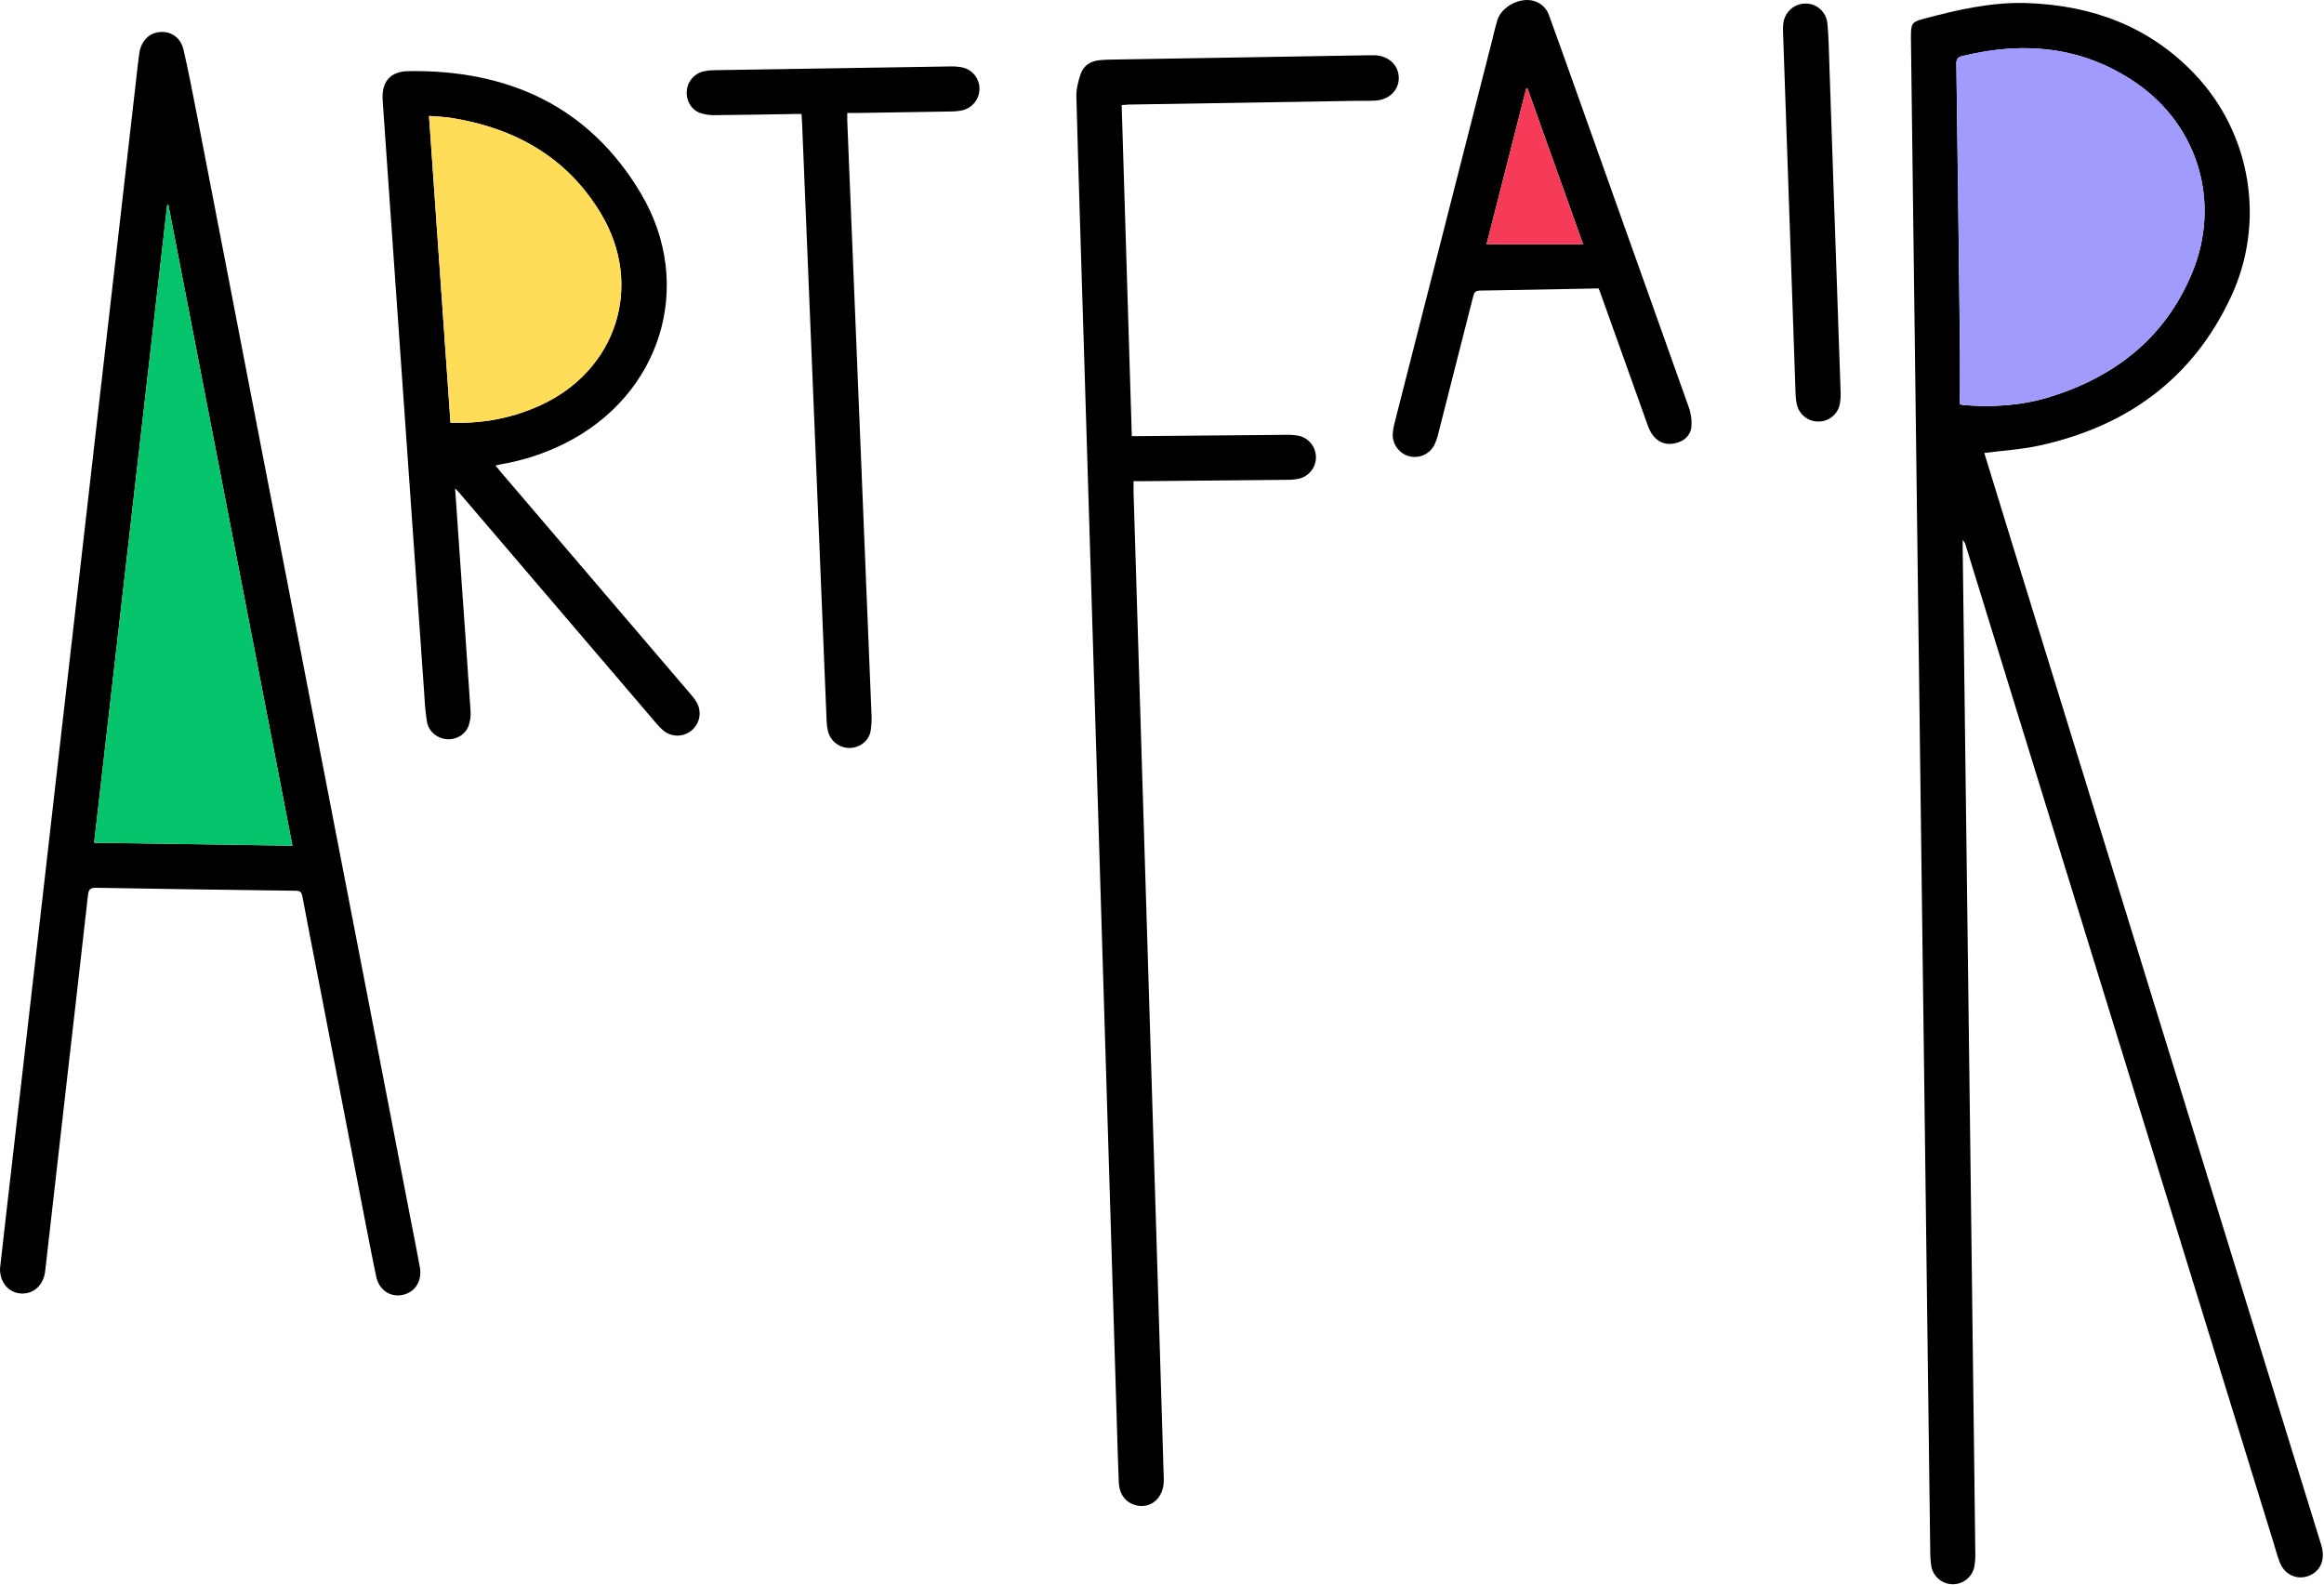 <?xml version="1.0" encoding="UTF-8" standalone="no"?>
<!DOCTYPE svg PUBLIC "-//W3C//DTD SVG 1.1//EN" "http://www.w3.org/Graphics/SVG/1.1/DTD/svg11.dtd">
<svg width="100%" height="100%" viewBox="0 0 1900 1296" version="1.1" xmlns="http://www.w3.org/2000/svg" xmlns:xlink="http://www.w3.org/1999/xlink" xml:space="preserve" xmlns:serif="http://www.serif.com/" style="fill-rule:evenodd;clip-rule:evenodd;stroke-linejoin:round;stroke-miterlimit:2;">
    <g transform="matrix(1,0,0,1,-99.09,-168.67)">
        <path d="M1721.36,539C1729.65,565.91 1738.01,593.1 1746.36,620.28C1822.36,866.6 1898.38,1112.93 1974.42,1359.28C1981.88,1383.45 1989.42,1407.59 1996.84,1431.77C2000.27,1443 1996.77,1452.3 1987.84,1456.47C1978.19,1460.96 1967.33,1456.72 1963.14,1446.4C1960.9,1440.87 1959.42,1435.03 1957.65,1429.31C1885.94,1196.99 1814.22,964.673 1742.51,732.36C1730.35,692.873 1718.18,653.42 1706,614C1705.64,612.544 1704.84,611.237 1703.69,610.27L1703.69,616.69C1705.69,776.69 1707.72,936.663 1709.79,1096.61C1711.23,1210.25 1712.64,1323.9 1714.01,1437.55C1714.17,1441.87 1713.84,1446.19 1713.01,1450.43C1710.97,1458.31 1703.8,1463.86 1695.66,1463.86C1687.26,1463.86 1679.93,1457.95 1678.15,1449.74C1677.42,1445.14 1677.08,1440.48 1677.15,1435.82C1674.81,1255.02 1672.5,1074.22 1670.22,893.42C1668.67,771.1 1667.12,648.787 1665.55,526.48C1664.17,417.813 1662.78,309.147 1661.39,200.48L1661.39,197.98C1661.47,187.75 1662.28,186.58 1672,183.98C1699.78,176.59 1727.75,170.15 1756.77,171.19C1809.47,173.09 1856.01,190.19 1893.02,228.86C1939.86,277.804 1951.68,350.988 1922.64,412.19C1891.38,478.62 1837.85,517.03 1767.24,532.75C1752.35,536.11 1736.94,536.94 1721.36,539ZM1701.36,499.25C1703.68,499.63 1704.63,499.86 1705.61,499.93C1729.41,501.77 1752.93,500.11 1775.78,492.93C1829.07,476.17 1869.49,444.25 1891.24,391.75C1914.97,334.45 1896.45,271.53 1845.4,236.46C1801.79,206.51 1753.74,202.24 1703.32,214.52C1699.46,215.52 1698.45,217.16 1698.5,221.01C1699.54,295.677 1700.48,370.343 1701.33,445.01C1701.58,462.92 1701.4,480.91 1701.4,499.21L1701.36,499.25Z" style="fill-rule:nonzero;"/>
    </g>
    <g transform="matrix(1,0,0,1,-99.09,-168.67)">
        <path d="M99.09,1205.85C100.78,1190.92 102.51,1175.36 104.3,1159.85C108.833,1120.3 113.383,1080.75 117.95,1041.2C123.503,992.88 129.05,944.547 134.59,896.2C139.75,851.18 144.883,806.163 149.99,761.15C155.49,713.15 161,665.15 166.52,617.15C171.36,574.95 176.18,532.747 180.98,490.54C186.127,445.533 191.29,400.533 196.47,355.54C201.323,313.18 206.167,270.82 211,228.46C211.62,223 212.17,217.53 213,212.09C214.43,202.27 220.95,195.63 229.69,194.87C238.86,194.07 246.77,199.28 249.11,209.28C253.19,226.77 256.53,244.44 259.98,262.08C266.913,297.52 273.777,332.977 280.57,368.45C291.123,423.017 301.663,477.59 312.19,532.17C320.25,573.843 328.333,615.51 336.44,657.17C347.673,715.17 358.9,773.17 370.12,831.17C380.593,885.25 391.073,939.333 401.56,993.42C412.793,1051.42 424,1109.42 435.18,1167.42C437.58,1179.83 440.12,1192.22 442.35,1204.67C444.35,1216.06 438.45,1225.25 428.07,1227.34C418.07,1229.34 408.91,1223.34 406.58,1212.04C401.15,1185.81 396.18,1159.48 391.08,1133.17C380.567,1078.93 370.077,1024.68 359.61,970.42C355.15,947.42 350.55,924.37 346.27,901.3C345.58,897.61 344.06,896.92 340.67,896.88C286.35,896.213 232.017,895.41 177.67,894.47C172.95,894.39 171.52,895.79 171.01,900.41C165.58,949.24 159.91,998.04 154.34,1046.85C148.84,1095 143.36,1143.16 137.9,1191.31C137.24,1197.1 136.68,1202.91 135.9,1208.68C134.31,1219.86 126.06,1226.96 115.85,1226.12C106.05,1225.34 99,1217.05 99.09,1205.85ZM236.77,336.29L235.77,336.29C215.923,509.857 196.023,683.643 176.07,857.65L338.18,860.05L236.77,336.29Z" style="fill-rule:nonzero;"/>
    </g>
    <g transform="matrix(1,0,0,1,-99.09,-168.67)">
        <path d="M1016.12,254.58C1018.89,344.94 1021.65,434.82 1024.41,525.21L1031.81,525.21C1071.64,524.837 1111.47,524.483 1151.3,524.15C1154.62,524.074 1157.95,524.363 1161.21,525.01C1169.25,526.967 1174.95,534.226 1174.95,542.499C1174.95,550.806 1169.2,558.087 1161.12,560.01C1158.03,560.64 1154.88,560.952 1151.72,560.94C1111.89,561.353 1072.06,561.727 1032.23,562.06L1025.82,562.06C1025.82,565.24 1025.76,567.85 1025.82,570.45C1028.16,647.237 1030.51,724.027 1032.87,800.82C1036.77,928.073 1040.68,1055.33 1044.61,1182.59C1046.61,1247.72 1048.59,1312.84 1050.55,1377.97C1051,1393.09 1039.94,1402.89 1027,1399.06C1019.13,1396.72 1014.14,1390.06 1013.76,1380.47C1013.05,1362.82 1012.56,1345.16 1012.02,1327.47C1003.04,1034.47 994.067,741.47 985.1,448.47C983.05,381.47 980.87,314.55 979.1,247.58C978.94,241.44 980.6,235.02 982.6,229.13C985.01,222.06 990.97,218.5 998.34,217.84C1003.48,217.38 1008.66,217.37 1013.82,217.28L1217.28,213.86C1219.28,213.86 1221.28,213.79 1223.28,213.86C1234.4,214.35 1242.47,221.97 1242.67,232.13C1242.86,241.98 1235.2,249.97 1224.27,250.86C1218.97,251.29 1213.61,251.01 1208.27,251.1L1021.81,254.16C1020,254.26 1018.26,254.45 1016.12,254.58Z" style="fill-rule:nonzero;"/>
    </g>
    <g transform="matrix(1,0,0,1,-99.09,-168.67)">
        <path d="M471.16,567.89C472.64,589.28 474.02,609.37 475.43,629.47C478.25,669.68 481.16,709.89 483.81,750.12C484.096,754.256 483.51,758.405 482.09,762.3C479.33,769.58 471.66,773.7 464.02,772.97C456.38,772.24 449.67,766.78 448.23,759.09C447.164,752.518 446.473,745.891 446.16,739.24C436.16,596.633 426.16,454.03 416.16,311.43C414.74,291.15 413.29,270.87 411.94,250.59C410.94,235.67 417.94,227.07 432.88,226.83C514.25,225.54 580.41,255.3 622.88,326.54C667.8,401.92 639.37,492 560.76,531.22C544.359,539.419 526.836,545.147 508.76,548.22C507.47,548.44 506.2,548.81 504.2,549.29C506.05,551.53 507.57,553.42 509.15,555.29C560.77,615.69 612.387,676.097 664,736.51C665.66,738.375 667.152,740.383 668.46,742.51C670.176,745.345 671.084,748.596 671.084,751.91C671.084,761.867 662.891,770.06 652.934,770.06C648.565,770.06 644.34,768.483 641.04,765.62C638.809,763.616 636.739,761.439 634.85,759.11C581.483,696.683 528.127,634.237 474.78,571.77C474,570.8 473,569.88 471.16,567.89ZM467.38,514.25L472.88,514.25C496.44,514.649 519.79,509.734 541.19,499.87C603.31,471.3 625.54,402.05 590.45,343.41C562.84,297.29 520.24,273.41 468.12,265.09C462.29,264.16 456.35,264.01 449.83,263.44C455.7,347.37 461.51,430.38 467.38,514.25Z" style="fill-rule:nonzero;"/>
    </g>
    <g transform="matrix(1,0,0,1,-99.09,-168.67)">
        <path d="M1406,404.46C1373.39,405.09 1341.09,405.79 1308.79,406.24C1304.91,406.3 1304.18,408.31 1303.44,411.24C1294,448.513 1284.52,485.767 1275,523C1274.24,526.407 1273.08,529.713 1271.54,532.85C1268.4,538.642 1262.31,542.262 1255.72,542.262C1245.85,542.262 1237.72,534.137 1237.72,524.262C1237.72,523.985 1237.73,523.707 1237.74,523.43C1237.98,520.108 1238.55,516.818 1239.45,513.61C1265.69,410.537 1291.96,307.5 1318.26,204.5C1319.91,198.05 1321.34,191.5 1323.26,185.16C1326.64,174.03 1341.8,166.16 1353.04,169.42C1358.95,171.04 1363.66,175.534 1365.56,181.36C1371.94,198.88 1378.24,216.42 1384.47,233.98C1416.23,323.007 1447.94,412.053 1479.59,501.12C1481.54,506.362 1482.33,511.963 1481.92,517.54C1481.14,524.96 1475.77,529.54 1468.4,531.1C1460.79,532.74 1454.5,530.24 1449.98,524.02C1448.23,521.397 1446.85,518.538 1445.9,515.53C1433.02,479.663 1420.18,443.777 1407.39,407.87C1407,406.64 1406.41,405.45 1406,404.46ZM1393.34,368.38C1377.84,324.91 1362.85,282.88 1347.86,240.86L1346.92,240.92C1336.07,283.49 1325.22,326.07 1314.43,368.38L1393.34,368.38Z" style="fill-rule:nonzero;"/>
    </g>
    <g transform="matrix(1,0,0,1,-99.09,-168.67)">
        <path d="M754.37,261.87L748.37,261.87C726.71,262.21 705.04,262.66 683.37,262.81C679.221,262.919 675.087,262.272 671.17,260.9C663.92,258.15 659.8,250.43 660.61,242.79C661.225,235.072 666.87,228.627 674.44,227C677.038,226.417 679.688,226.102 682.35,226.06C746.83,224.993 811.313,223.97 875.8,222.99C879.289,222.857 882.782,223.149 886.2,223.86C894.266,225.778 899.967,233.1 899.85,241.39C899.806,249.669 894.056,256.901 886,258.81C882.907,259.469 879.753,259.804 876.59,259.81C850.43,260.277 824.27,260.693 798.11,261.06L791.78,261.06C791.78,263.65 791.71,265.59 791.78,267.54C795.46,358.113 799.153,448.687 802.86,539.26C805.747,609.86 808.633,680.453 811.52,751.04C811.883,756.178 811.661,761.341 810.86,766.43C809.29,774.64 801.75,780.16 793.45,780.15C785.189,780.131 777.951,774.428 776,766.4C775.359,763.646 774.99,760.836 774.9,758.01C768.167,594.677 761.463,431.343 754.79,268.01C754.71,266.17 754.54,264.36 754.37,261.87Z" style="fill-rule:nonzero;"/>
    </g>
    <g transform="matrix(1,0,0,1,-99.09,-168.67)">
        <path d="M1598.88,343.57C1600.56,392.023 1602.23,440.477 1603.88,488.93C1604.07,492.581 1603.79,496.241 1603.05,499.82C1601.1,507.881 1593.7,513.523 1585.41,513.28C1577.13,513.2 1569.94,507.4 1568.1,499.33C1567.53,496.729 1567.19,494.081 1567.1,491.42C1563.66,392.673 1560.24,293.93 1556.85,195.19C1556.74,193.027 1556.76,190.86 1556.92,188.7C1557.8,179.03 1565.27,171.87 1574.64,171.59C1583.88,171.191 1591.95,178.086 1593,187.27C1594.13,197.68 1594.24,208.21 1594.6,218.69C1596.06,260.317 1597.48,301.943 1598.85,343.57L1598.88,343.57Z" style="fill-rule:nonzero;"/>
    </g>
    <g transform="matrix(1,0,0,1,-99.09,-168.67)">
        <path d="M1701.4,499.21C1701.4,480.91 1701.58,462.92 1701.4,444.94C1700.55,370.273 1699.61,295.607 1698.57,220.94C1698.57,217.09 1699.57,215.4 1703.39,214.45C1753.81,202.17 1801.86,206.45 1845.47,236.39C1896.47,271.46 1915.04,334.39 1891.31,391.68C1869.56,444.18 1829.14,476.1 1775.85,492.86C1753,500.04 1729.48,501.7 1705.68,499.86C1704.67,499.82 1703.72,499.59 1701.4,499.21Z" style="fill:rgb(162,155,254);fill-rule:nonzero;"/>
    </g>
    <g transform="matrix(1,0,0,1,-99.09,-168.67)">
        <path d="M236.77,336.29L338.18,860.05L176.07,857.65C196.023,683.43 215.93,509.63 235.79,336.25L236.77,336.29Z" style="fill:rgb(5,196,107);fill-rule:nonzero;"/>
    </g>
    <g transform="matrix(1,0,0,1,-99.09,-168.67)">
        <path d="M467.38,514.25C461.51,430.38 455.7,347.37 449.83,263.44C456.35,264.01 462.29,264.16 468.12,265.09C520.24,273.44 562.84,297.29 590.45,343.41C625.54,402.05 603.31,471.3 541.19,499.87C519.79,509.734 496.44,514.649 472.88,514.25C471.24,514.23 469.6,514.25 467.38,514.25Z" style="fill:rgb(255,221,89);fill-rule:nonzero;"/>
    </g>
    <g transform="matrix(1,0,0,1,-99.09,-168.67)">
        <path d="M1393.35,368.38L1314.44,368.38C1325.23,326.07 1336.08,283.49 1346.93,240.92L1347.87,240.86C1362.86,282.88 1377.85,324.91 1393.35,368.38Z" style="fill:rgb(245,59,87);fill-rule:nonzero;"/>
    </g>
</svg>

